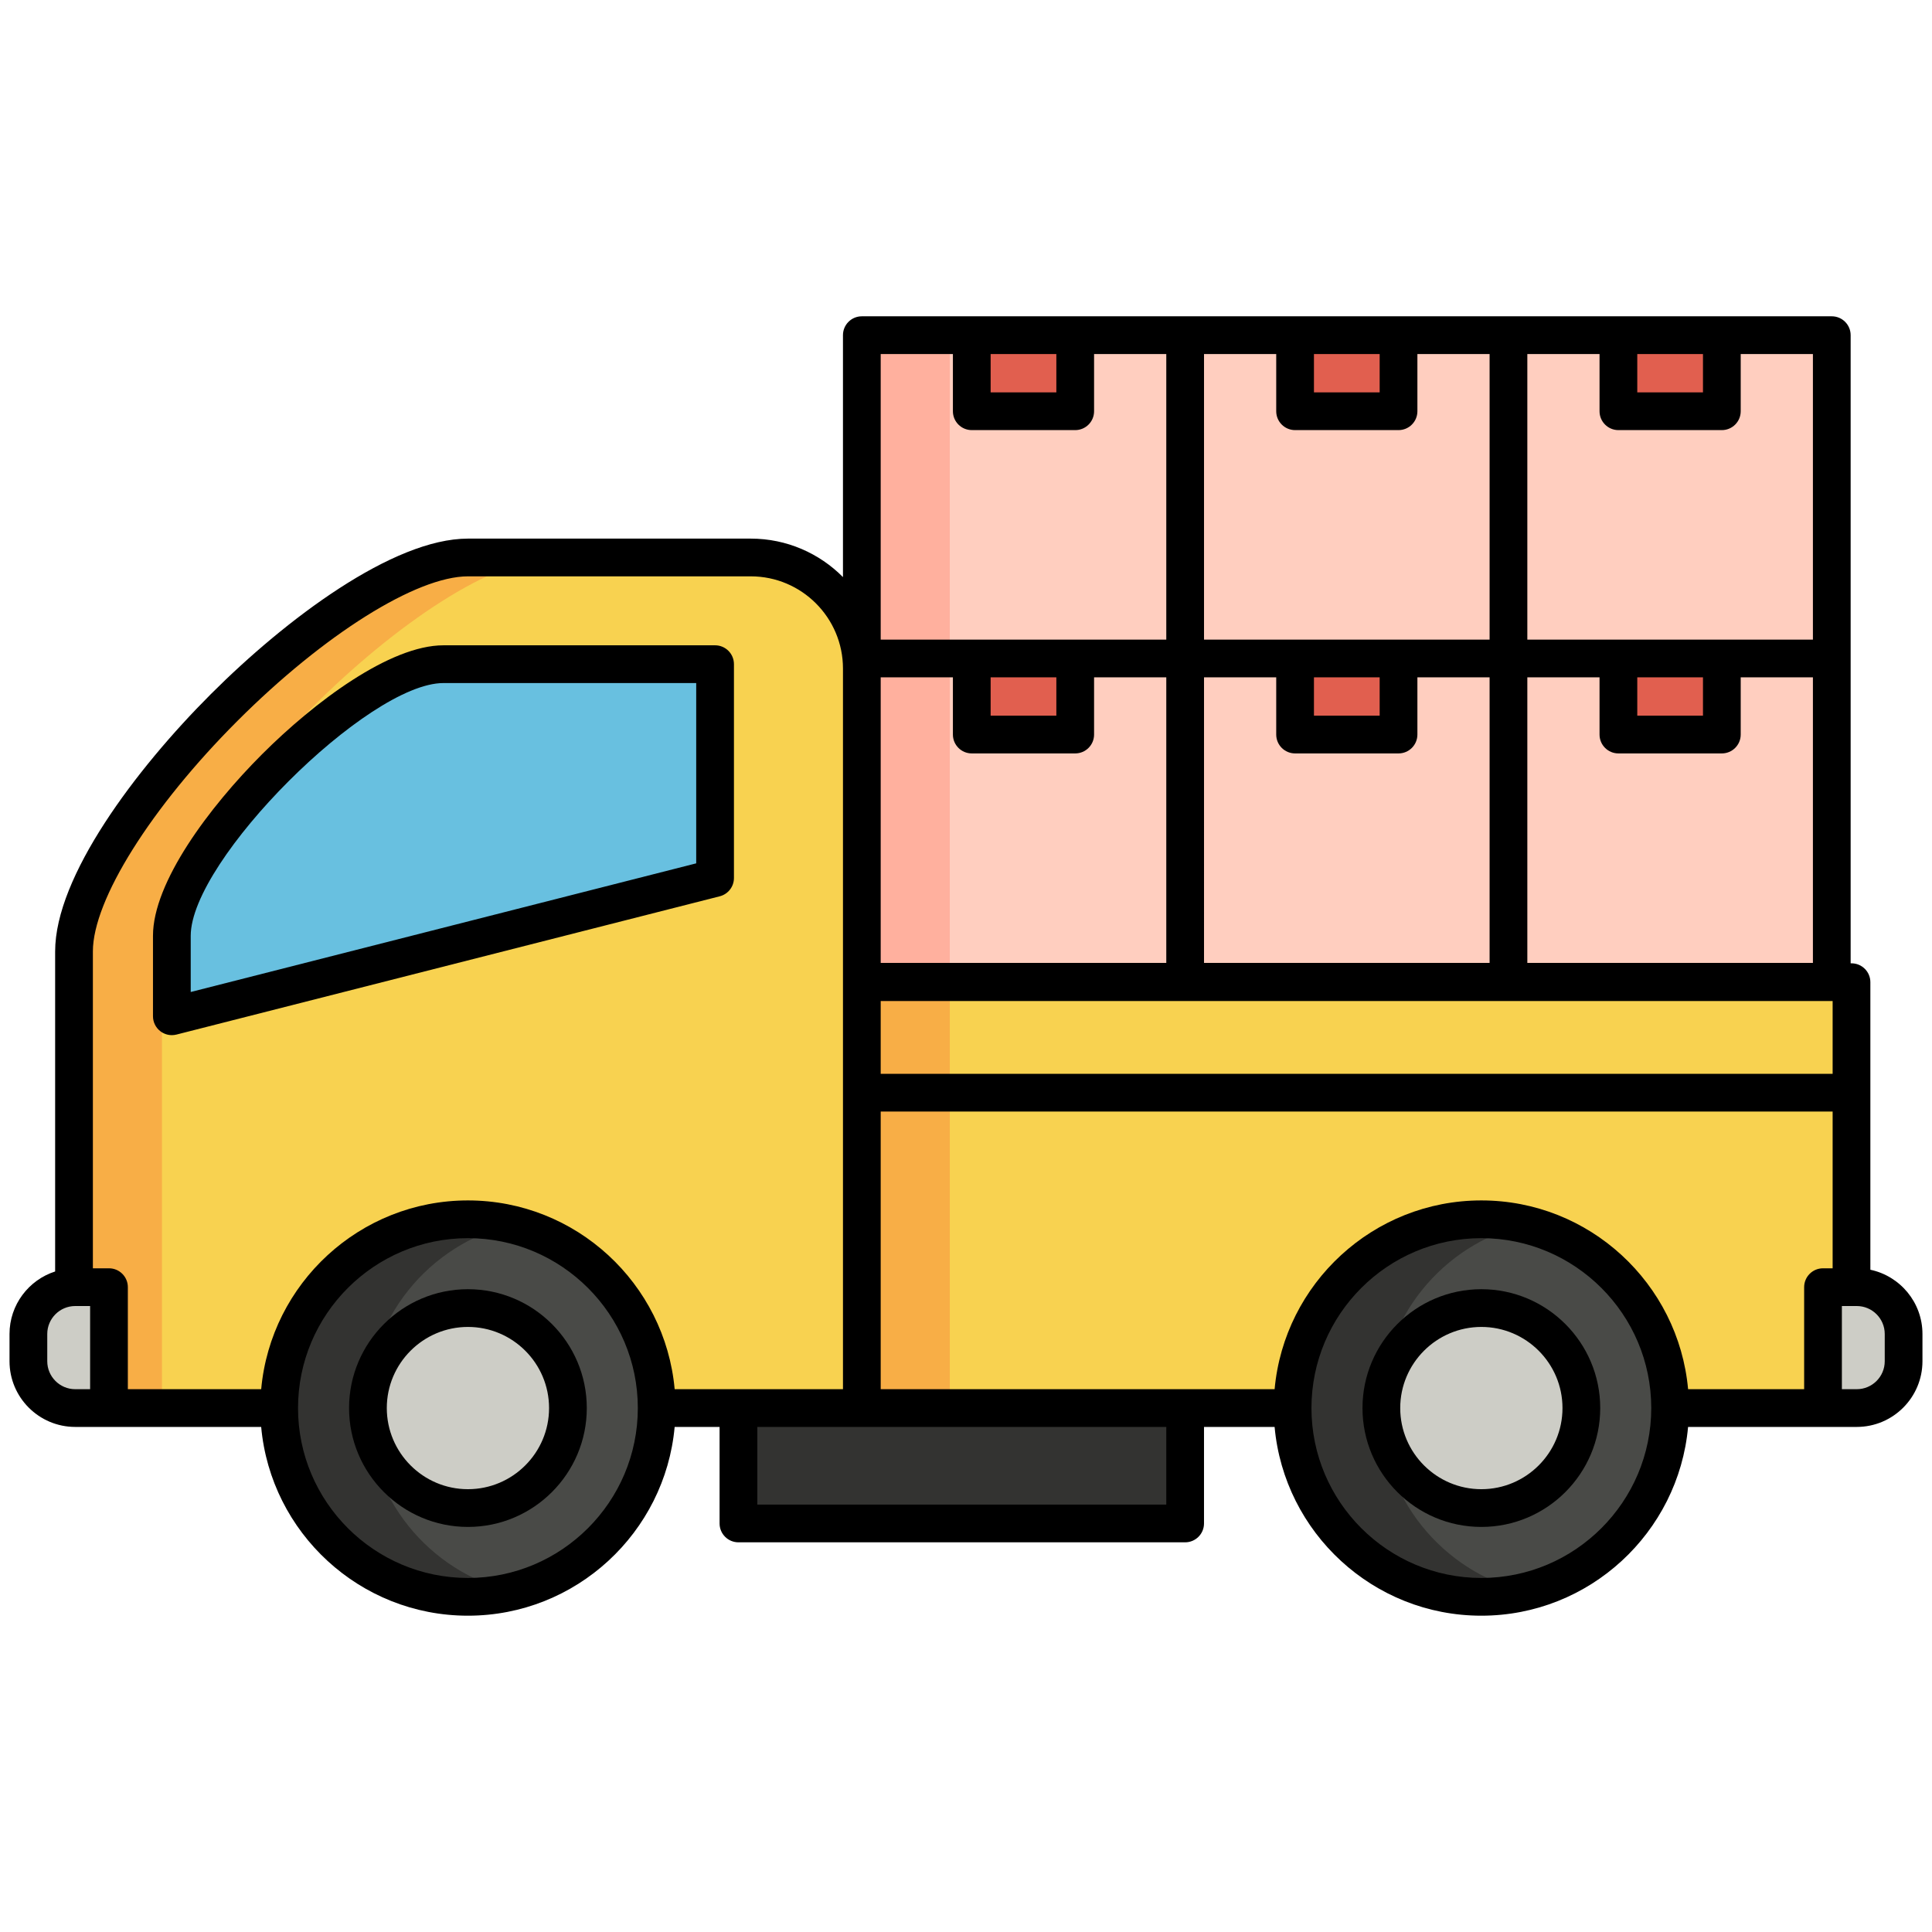 <svg xmlns="http://www.w3.org/2000/svg" version="1.1" xmlns:xlink="http://www.w3.org/1999/xlink" xmlns:svgjs="http://svgjs.com/svgjs" width="512" height="512" x="0" y="0" viewBox="0 0 512 512" style="enable-background:new 0 0 512 512" xml:space="preserve" class=""><g><g id="Layer_2"><g><g><path d="m228.396 373.151h-208.781v-121.022c0-33.124 71.267-104.391 104.391-104.391h74.955c16.257 0 29.435 13.179 29.435 29.435z" fill="#f8d250" data-original="#f8d250"></path><path d="m147.314 147.738h-23.309c-33.124 0-104.391 71.267-104.391 104.391v121.022h23.309v-121.022c0-33.124 71.267-104.391 104.391-104.391z" fill="#f8ae46" data-original="#f8ae46"></path><path d="m189.503 232.684-143.961 36.639v-21.33c0-22.84 49.14-71.98 71.98-71.98h71.98v56.671z" fill="#68c0e0" data-original="#68c0e0"></path><path d="m228.396 260.288h262.27v112.863h-262.27z" fill="#f8d250" data-original="#f8d250"></path><path d="m228.396 259.288h23.309v112.863h-23.309z" fill="#f8ae46" data-original="#f8ae46"></path><circle cx="124.006" cy="373.151" fill="#494a47" r="50.025" data-original="#494a47"></circle><path d="m97.281 373.151c0-23.615 16.368-43.395 38.375-48.647-3.74-.892-7.637-1.378-11.65-1.378-27.628 0-50.025 22.397-50.025 50.025s22.397 50.025 50.025 50.025c4.013 0 7.911-.486 11.65-1.378-22.007-5.252-38.375-25.032-38.375-48.647z" fill="#333331" data-original="#333331"></path><circle cx="124.006" cy="373.151" fill="#cdcdc6" r="26.5" data-original="#cdcdc6"></circle><circle cx="392.574" cy="373.151" fill="#494a47" r="50.025" data-original="#494a47"></circle><path d="m365.858 373.151c0-23.614 16.366-43.393 38.371-48.646-3.741-.893-7.64-1.379-11.654-1.379-27.628 0-50.025 22.397-50.025 50.025s22.397 50.025 50.025 50.025c4.014 0 7.913-.486 11.654-1.379-22.005-5.253-38.371-25.032-38.371-48.646z" fill="#333331" data-original="#333331"></path><g fill="#cdcdc6"><path d="m28.882 373.151h-8.949c-6.853 0-12.409-5.556-12.409-12.409v-7.219c0-6.853 5.556-12.409 12.409-12.409h8.949z" fill="#cdcdc6" data-original="#cdcdc6"></path><path d="m483.118 373.151h8.949c6.853 0 12.409-5.556 12.409-12.409v-7.219c0-6.853-5.556-12.409-12.409-12.409h-8.949z" fill="#cdcdc6" data-original="#cdcdc6"></path><circle cx="392.574" cy="373.151" r="26.5" fill="#cdcdc6" data-original="#cdcdc6"></circle></g><g><path d="m228.396 174.505h85.681v85.681h-85.681z" fill="#ffcebf" data-original="#ffcebf" class=""></path><path d="m228.396 174.505h23.309v85.681h-23.309z" fill="#ffb09e" data-original="#ffb09e"></path><path d="m257.531 174.505h27.413v20.16h-27.413z" fill="#e15f4f" data-original="#e15f4f"></path></g><g><path d="m314.078 174.505h85.681v85.681h-85.681z" fill="#ffcebf" data-original="#ffcebf" class=""></path><path d="m343.212 174.505h27.413v20.16h-27.413z" fill="#e15f4f" data-original="#e15f4f"></path></g><g><path d="m399.759 174.505h85.681v85.681h-85.681z" fill="#ffcebf" data-original="#ffcebf" class=""></path><path d="m428.893 174.505h27.413v20.16h-27.413z" fill="#e15f4f" data-original="#e15f4f"></path></g><g><path d="m228.396 88.824h85.681v85.681h-85.681z" fill="#ffcebf" data-original="#ffcebf" class=""></path><path d="m228.396 88.824h23.309v85.681h-23.309z" fill="#ffb09e" data-original="#ffb09e"></path><path d="m257.531 88.824h27.413v20.16h-27.413z" fill="#e15f4f" data-original="#e15f4f"></path></g><g><path d="m314.078 88.824h85.681v85.681h-85.681z" fill="#ffcebf" data-original="#ffcebf" class=""></path><path d="m343.212 88.824h27.413v20.16h-27.413z" fill="#e15f4f" data-original="#e15f4f"></path></g><g><path d="m399.759 88.824h85.681v85.681h-85.681z" fill="#ffcebf" data-original="#ffcebf" class=""></path><path d="m428.893 88.824h27.413v20.16h-27.413z" fill="#e15f4f" data-original="#e15f4f"></path></g><path d="m195.699 373.151h118.378v30.58h-118.378z" fill="#333331" data-original="#333331"></path></g><path d="m189.503 171.013h-71.98c-14.157 0-34.125 14.924-48.091 28.89s-28.89 33.934-28.89 48.091v21.33c0 1.543.713 3 1.932 3.947.887.689 1.969 1.053 3.068 1.053.412 0 .826-.051 1.233-.154l143.961-36.64c2.216-.564 3.767-2.56 3.767-4.846v-56.671c0-2.762-2.238-5-5-5zm-5 57.784-133.961 34.095v-14.898c0-20.031 46.949-66.98 66.98-66.98h66.98v47.783z" fill="#000000" data-original="#000000" class=""></path><path d="m124.006 341.651c-17.37 0-31.501 14.131-31.501 31.5s14.131 31.5 31.501 31.5c17.369 0 31.5-14.131 31.5-31.5s-14.131-31.5-31.5-31.5zm0 53c-11.855 0-21.501-9.645-21.501-21.5s9.646-21.5 21.501-21.5 21.5 9.645 21.5 21.5-9.645 21.5-21.5 21.5z" fill="#000000" data-original="#000000" class=""></path><path d="m495.667 336.493v-76.205c0-2.762-2.238-5-5-5h-.227v-166.465c0-2.762-2.238-5-5-5h-29.135-27.412-29.135-29.134-27.413-29.134-29.135-27.412-29.134c-2.762 0-5 2.238-5 5v64.114c-6.243-6.294-14.891-10.199-24.436-10.199h-74.955c-19.844 0-48.217 21.303-68.152 41.238s-41.238 48.309-41.238 68.152v84.823c-7.005 2.253-12.091 8.827-12.091 16.571v7.219c0 9.6 7.81 17.409 17.408 17.409h49.285c2.536 28.005 26.133 50.025 54.788 50.025s52.251-22.021 54.787-50.025h11.906v25.58c0 2.762 2.238 5 5 5h118.379c2.762 0 5-2.238 5-5v-25.58h18.709c2.536 28.005 26.132 50.025 54.787 50.025s52.252-22.021 54.788-50.025h35.756 7.549 1.4c9.599 0 17.408-7.81 17.408-17.409v-7.219c.002-8.364-5.93-15.365-13.807-17.029zm-61.773-242.67h17.412v10.161h-17.412zm-29.135 0h19.135v15.161c0 2.762 2.238 5 5 5h27.412c2.762 0 5-2.238 5-5v-15.161h19.135v75.682h-24.135-27.412-24.135zm46.547 85.682v10.16h-17.412v-10.16zm-46.547 0h19.135v15.16c0 2.762 2.238 5 5 5h27.412c2.762 0 5-2.238 5-5v-15.16h19.135v75.682h-75.682zm-56.547-85.682h17.413v10.161h-17.413zm-29.134 0h19.134v15.161c0 2.762 2.238 5 5 5h27.413c2.762 0 5-2.238 5-5v-15.161h19.134v75.682h-24.134-27.413-24.134zm46.547 85.682v10.16h-17.413v-10.16zm-46.547 0h19.134v15.16c0 2.762 2.238 5 5 5h27.413c2.762 0 5-2.238 5-5v-15.16h19.134v75.682h-75.681zm-56.548-85.682h17.413v10.161h-17.413zm-29.134 0h19.134v15.161c0 2.762 2.238 5 5 5h27.413c2.762 0 5-2.238 5-5v-15.161h19.135v75.682h-24.135-27.413-24.134zm46.547 85.682v10.16h-17.413v-10.16zm-46.547 0h19.134v15.16c0 2.762 2.238 5 5 5h27.413c2.762 0 5-2.238 5-5v-15.16h19.135v75.682h-75.682zm-209.514 188.646h-3.949c-4.085 0-7.408-3.324-7.408-7.409v-7.219c0-4.085 3.323-7.409 7.408-7.409h3.949zm100.124 50.026c-24.827 0-45.025-20.198-45.025-45.025s20.198-45.025 45.025-45.025c24.826 0 45.024 20.198 45.024 45.025s-20.198 45.025-45.024 45.025zm54.787-50.026c-2.536-28.005-26.132-50.025-54.787-50.025s-52.252 22.021-54.788 50.025h-35.336v-27.037c0-2.762-2.238-5-5-5h-4.267v-83.985c0-13.62 15.396-38.167 38.31-61.081s47.46-38.31 61.081-38.31h74.955c13.474 0 24.436 10.962 24.436 24.436v190.978h-27.697-16.907zm130.285 30.58h-108.379v-20.58h108.379zm83.496 19.446c-24.826 0-45.024-20.198-45.024-45.025s20.198-45.025 45.024-45.025c24.827 0 45.025 20.198 45.025 45.025s-20.198 45.025-45.025 45.025zm93.093-82.063h-2.549c-2.762 0-5 2.238-5 5v27.037h-30.756c-2.536-28.005-26.133-50.025-54.788-50.025s-52.251 22.021-54.787 50.025h-104.391v-73.576h252.271zm0-51.539h-252.271v-19.287h252.271zm13.809 76.167c0 4.085-3.323 7.409-7.408 7.409h-3.949v-22.037h3.949c4.085 0 7.408 3.324 7.408 7.409z" fill="#000000" data-original="#000000" class=""></path><path d="m392.574 341.651c-17.369 0-31.5 14.131-31.5 31.5s14.131 31.5 31.5 31.5c17.37 0 31.501-14.131 31.501-31.5s-14.131-31.5-31.501-31.5zm0 53c-11.855 0-21.5-9.645-21.5-21.5s9.645-21.5 21.5-21.5 21.501 9.645 21.501 21.5-9.645 21.5-21.501 21.5z" fill="#000000" data-original="#000000" class=""></path></g></g></g></svg>
